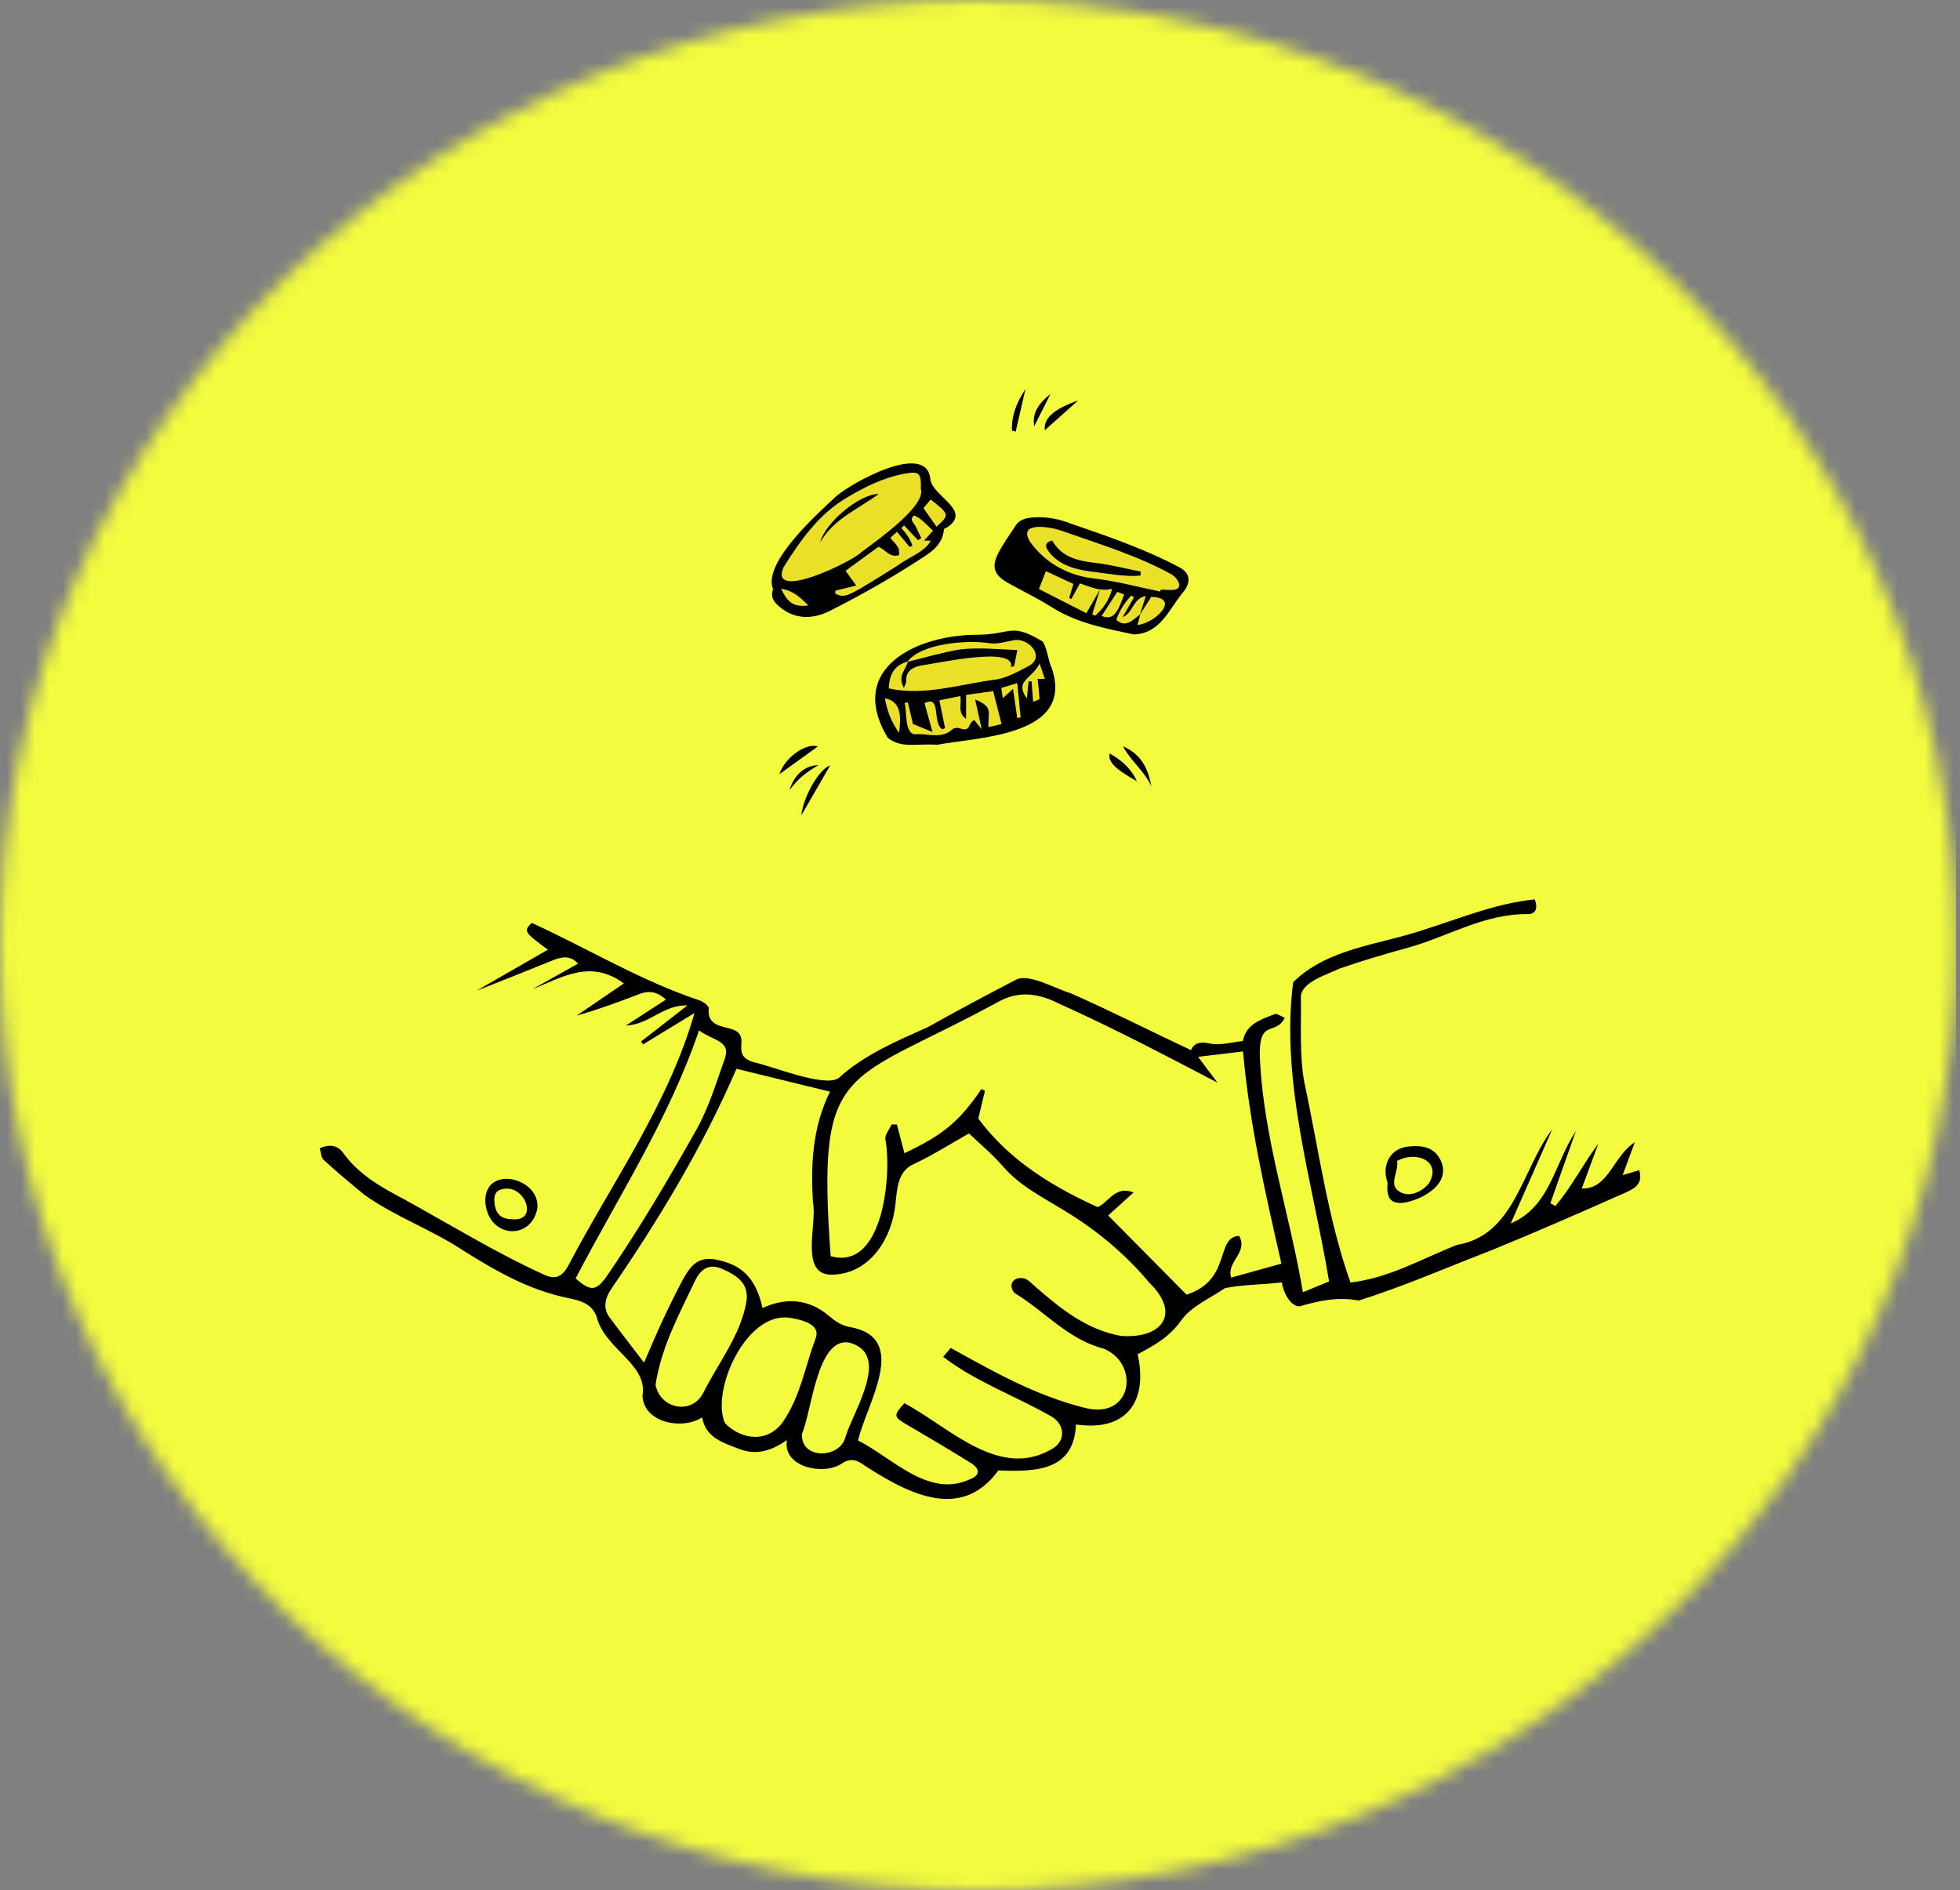 <svg width="141" height="136" viewBox="0 0 141 136" fill="none" xmlns="http://www.w3.org/2000/svg">
<rect x="0" y="0" width="141" height="136" fill="#808080" stroke="none"/>
<mask id="mask0_121_1177" style="mask-type:luminance" maskUnits="userSpaceOnUse" x="0" y="0" width="141" height="136">
<path d="M70.358 0C109.216 0 140.717 30.445 140.717 68C140.717 105.555 109.216 136 70.358 136C31.5 136 0 105.555 0 68C0 30.445 31.5 0 70.358 0Z" fill="white"/>
</mask>
<g mask="url(#mask0_121_1177)">
<path d="M0 0H140.717V136H0V0Z" fill="#F2FB3E"/>
</g>
<path d="M71.763 45.885H69.228L66.549 46.462L64.204 47.878L63.415 49.946L63.657 52.026L64.468 53.079H67.589L73.423 52.076L75.446 50.493L75.572 48.918L74.356 46.211L71.763 45.885Z" fill="#EAE028"/>
<path d="M74.356 37.589L73.04 38.59L72.865 40.421L74.169 42.56L77.001 44.056L80.485 45.108H82.715L84.17 43.497L85.173 41.975L84.52 40.947L80.66 39.318L74.356 37.589Z" fill="#EAE028"/>
<path d="M64.751 33.854C64.751 33.854 61.138 35.474 60.959 35.359C60.781 35.243 58.154 38.032 58.154 38.032L56.067 40.471L55.778 42.109L56.237 43.279L58.154 43.903L59.923 43.498L65.079 40.671L67.376 39.022L67.678 37.911L68.565 37.281L68.036 36.126L66.909 35.539L66.642 34.354L65.706 33.685L64.751 33.854Z" fill="#EAE028"/>
<path d="M38.3 71.17C39.382 70.564 40.464 69.959 41.581 69.333C41.038 68.711 40.405 68.84 39.801 69.08C37.97 69.804 36.154 70.562 34.294 71.272C35.994 70.294 37.694 69.317 39.415 68.328C37.69 67.064 37.652 66.982 38.253 66.399C42.348 68.277 46.089 70.563 50.34 71.981C50.601 72.073 51.003 72.376 50.986 72.546C50.86 73.782 51.887 73.809 52.585 74.027C54.218 74.504 52.372 75.918 54.272 76.436C55.605 76.719 59.307 78.262 60.328 77.563C62.207 75.858 64.507 74.91 66.77 73.887C68.851 72.718 70.97 71.589 73.093 70.487C74.02 70.007 75.985 71.162 77.002 71.452C79.953 72.754 82.721 74.162 85.676 75.555C85.904 75.047 86.307 74.917 87.042 75.08C87.757 75.24 88.568 74.984 89.408 74.905C89.635 73.678 90.705 73.355 91.688 72.969C91.871 72.898 92.174 73.134 92.421 73.228C91.753 74.602 90.482 73.149 90.642 76.283C90.931 81.995 92.78 87.312 93.729 92.973C94.423 92.686 94.96 92.465 95.613 92.195C94.44 85.1 92.108 77.814 93.029 70.669C95.532 68.197 99.258 67.978 102.446 66.887C105.107 66.053 107.587 64.995 110.411 64.709C110.644 65.331 110.492 65.776 109.899 65.769C106.783 65.728 104.157 67.389 101.285 68.185C99.633 68.644 97.983 69.121 96.365 69.686C95.541 70.094 93.682 70.622 93.583 71.656C93.62 73.722 93.467 75.83 93.826 77.844C94.865 82.654 95.502 87.639 97.154 92.275C99.939 91.949 102.306 90.561 104.79 89.571C108.979 88.898 109.465 84.136 111.667 81.247C110.692 83.459 109.718 85.67 108.679 88.028C111.541 86.803 111.82 83.696 113.364 81.382C112.754 83.111 112.143 84.839 111.532 86.568C111.652 86.635 111.772 86.702 111.892 86.769C113.087 85.356 113.87 83.776 114.982 82.284C114.6 83.32 114.219 84.354 113.791 85.512C115.722 85.565 116.046 83.181 117.604 82.184C117.331 82.923 117.059 83.661 116.732 84.546C117.184 84.412 117.519 84.313 117.925 84.193C118.242 85.228 117.485 85.559 116.895 85.822C113.72 87.232 110.536 88.627 107.322 89.943C104.148 91.164 100.973 92.558 97.745 93.571C96.285 93.286 94.9 93.572 93.504 93.986C92.801 94.024 92.273 92.865 92.223 92.265C90.794 92.433 89.448 92.415 88.128 92.675C87.046 93.418 85.696 93.982 84.981 94.992C84.134 96.198 83.037 96.797 81.838 97.436C82.545 100.505 81.338 103.048 77.403 102.488C77.264 105.765 74.652 105.913 71.824 105.79C69.058 109.602 65.063 107.322 61.898 105.243C61.402 104.952 61.004 104.99 60.492 105.339C59.199 106.143 56.294 105.58 56.608 103.608C55.544 104.356 54.429 104.744 53.152 104.24C51.999 103.786 50.777 103.45 50.506 101.978C49.091 102.903 46.295 102.378 46.221 100.412C46.615 98.112 43.516 97.114 42.914 94.719C42.561 93.741 41.637 93.552 40.844 93.388C38.049 92.812 35.661 91.442 33.285 89.947C31.037 88.461 28.427 87.539 26.229 85.973C25.23 85.155 24.239 84.327 23.287 83.456C23.096 83.28 23.09 82.898 23 82.613C23.704 82.308 24.322 82.365 24.755 83.043C25.872 84.539 27.425 85.419 29.038 86.266C32.388 88.108 35.65 90.123 39.138 91.709C39.868 92.056 40.404 91.937 40.871 91.077C44.041 85.035 48.044 79.535 49.965 72.882C48.73 73.636 47.495 74.391 46.259 75.145C46.213 75.074 46.166 75.002 46.12 74.931C47.148 74.132 48.174 73.334 49.453 72.339C47.676 72.281 46.735 73.722 45.029 73.782C46.093 73.092 46.958 72.532 47.905 71.918C47.216 71.285 46.632 71.278 45.992 71.522C44.519 72.083 43.04 72.633 41.487 73.071C42.593 72.316 43.697 71.563 44.88 70.756C42.488 68.99 40.456 70.312 38.3 71.17ZM68.394 96.981C71.629 98.772 74.505 100.401 78.023 101.286C81.452 102.192 82.039 98.127 79.399 97.031C76.814 96.368 75.144 94.321 72.983 93.028C72.482 92.436 72.9 91.81 73.676 91.979C73.983 92.065 74.236 92.365 74.498 92.589C76.32 94.165 78.164 95.677 80.653 96.117C83.624 96.33 84.977 94.499 82.666 92.273C80.952 90.221 78.907 88.518 76.627 87.134C75.065 86.163 73.406 85.368 72.164 83.93C71.39 83.034 70.463 82.271 69.707 81.548C68.284 82.353 67.085 83.118 65.809 83.716C64.56 84.224 64.543 85.525 64.414 86.655C64.167 89.078 62.612 91.583 60.002 91.702C57.416 91.907 58.819 88.068 58.482 86.513C58.327 83.826 58.417 81.189 59.708 78.54C57.417 77.98 55.209 77.44 52.982 76.896C50.538 82.547 47.426 87.698 43.96 92.752C43.537 93.402 43.346 94.101 43.86 94.795C44.642 95.847 45.447 96.881 46.331 98.036C47.265 95.847 48.104 93.956 49.21 91.907C49.998 90.509 50.753 90.341 52.227 90.811C53.838 91.324 54.509 92.552 54.854 94.111C56.544 93.329 58.172 93.458 59.58 94.634C60.098 95.065 60.531 95.384 61.222 95.492C65.437 96.31 62.365 100.934 61.725 103.643C64.108 104.809 66.75 107.789 69.705 106.46C70.523 106.163 70.553 105.697 69.808 105.236C68.309 104.306 66.79 103.405 65.266 102.517C64.277 101.941 64.251 101.852 65.059 100.956C68.308 102.677 71.901 106.545 75.758 104.203C76.741 103.57 76.567 102.381 75.528 101.851C72.997 100.411 70.154 99.397 67.853 97.617C68.084 97.347 68.316 97.073 68.394 96.981ZM89.141 88.917C89.822 90.113 88.18 90.822 88.576 91.92C89.754 91.592 90.891 91.276 92.183 90.916C91.011 85.769 89.891 80.897 89.421 75.647C88.371 75.774 87.369 75.894 86.19 76.037C86.667 76.671 87.056 77.19 87.582 77.892C83.542 75.785 80.117 73.975 76.15 72.193C74.772 71.496 73.403 71.275 71.979 71.99C60.721 78.157 58.73 76.174 59.756 90.377C63.56 91.467 64.158 84.46 63.698 81.987C63.62 81.684 63.978 81.268 64.136 80.905C64.266 80.905 64.394 80.905 64.524 80.907C64.693 81.55 64.86 82.194 65.063 82.97C67.719 81.715 68.955 80.785 70.598 78.358C70.684 78.396 70.77 78.435 70.857 78.473C70.698 79.133 70.541 79.795 70.378 80.477C72.289 83.05 74.971 85.045 78.97 86.851C79.787 86.478 80.237 85.269 81.548 85.799C80.92 86.365 80.336 86.892 79.72 87.448C81.645 89.394 83.472 91.242 85.36 93.149C88.638 92.085 87.397 89.001 89.141 88.917ZM50.288 74.134C48.087 80.587 44.452 86.136 41.412 91.976C42.451 92.909 42.863 92.906 43.603 91.889C45.983 88.428 48.124 84.789 50.181 81.132C51.023 79.572 51.55 77.835 52.147 76.151C52.589 74.873 51.287 74.878 50.288 74.134ZM56.793 94.809C53.681 94.364 51.133 100.035 52.145 102.377C53.249 103.548 55.244 103.931 56.392 102.2C57.589 100.393 57.926 98.314 58.65 96.36C59.159 95.212 57.466 94.918 56.793 94.809ZM47.159 99.632C47.471 101.326 49.715 101.849 50.581 100.238C51.664 98.053 53.335 96.004 53.711 93.556C53.824 92.45 53.243 91.835 51.882 91.267C50.886 90.853 50.35 91.453 50.011 92.125C48.847 94.581 47.581 96.888 47.159 99.632ZM57.69 103.164C57.606 105.052 60.433 104.937 60.813 103.411C61.392 101.484 64.156 97.406 61.085 96.594C58.772 96.204 58.409 101.509 57.69 103.164Z" fill="black"/>
<path d="M99.823 85.101C99.361 83.828 100.009 82.558 101.429 82.479C102.326 82.405 103.155 82.53 103.621 83.445C104.437 85.105 102.488 86.218 101.152 86.507C100.064 86.694 99.711 86.24 99.823 85.101ZM100.499 83.529C100.659 84.312 99.8 85.252 100.732 85.768C101.42 86.15 102.292 85.754 102.796 85.132C103.744 83.55 101.89 82.76 100.499 83.529Z" fill="black"/>
<path d="M34.912 86.473C34.828 83.752 38.895 84.719 38.656 86.943C38.213 89.287 35.114 89.1 34.912 86.473ZM36.841 87.72C38.675 87.901 37.876 85.531 36.497 85.517C35.988 85.515 35.554 85.675 35.563 86.31C35.577 87.267 35.991 87.722 36.841 87.72Z" fill="black"/>
<path d="M67.421 53.583C65.909 53.477 64.871 53.873 63.867 53.086C60.829 48.046 66.04 45.624 70.424 45.67C72.795 45.626 72.705 44.777 75.008 46.154C75.352 46.676 75.382 47.472 75.655 48.055C77.341 52.957 70.413 53.023 67.421 53.583ZM65.307 47.59C64.397 47.843 63.968 48.456 63.937 49.531C66.52 50.101 69.147 49.201 71.719 48.881C72.507 48.732 73.257 48.308 73.985 47.929C75.211 47.282 74.069 45.953 73.043 46.046C72.402 46.143 71.724 46.385 71.118 46.269C69.565 46.029 66.232 46.289 65.273 47.622L65.307 47.59ZM69.5 49.998C69.5 50.544 69.5 51.098 69.5 51.723C68.845 51.263 69.202 50.647 69.081 50.078C68.604 50.177 68.126 50.275 67.578 50.388C67.721 51.087 67.854 51.737 67.987 52.389C67.924 52.417 67.861 52.446 67.796 52.474C67.033 52.041 67.749 49.96 66.51 50.591C66.693 51.257 66.871 51.897 67.082 52.666C66.57 52.456 66.175 52.293 65.675 52.087C65.57 51.646 65.44 51.09 65.309 50.533C65.232 50.547 65.156 50.561 65.079 50.575C65.254 51.164 65.057 52.719 65.792 52.833C66.701 52.73 67.691 53.226 68.521 52.47C68.627 52.373 68.881 52.336 69.017 52.392C69.881 52.713 69.598 52.004 70.094 51.806C70.234 51.981 70.363 52.143 70.623 52.467C70.45 51.684 70.324 51.111 70.151 50.325C71.426 50.868 71.1 51.128 71.101 52.312C71.383 52.247 71.689 52.179 72.052 52.097C71.834 51.246 71.647 50.513 71.447 49.724C70.743 49.824 70.158 49.905 69.5 49.998ZM74.789 47.745C74.199 48.885 72.959 48.972 73.871 50.252C73.913 49.83 73.955 49.422 73.996 49.015C74.068 49.018 74.139 49.022 74.211 49.025C74.246 49.497 74.282 49.968 74.322 50.494C74.532 50.398 74.779 50.334 74.776 50.28C74.758 49.798 74.694 49.318 74.645 48.841C74.826 48.841 74.964 48.841 75.164 48.841C75.042 48.481 74.934 48.166 74.789 47.745ZM63.657 50.241C63.813 51.126 64.104 51.911 64.671 52.726C64.916 51.161 64.606 50.421 63.657 50.241ZM73.182 49.149C72.763 49.275 72.406 49.382 72.029 49.497C72.07 49.77 72.105 50 72.14 50.231C72.373 50.02 72.586 49.827 72.876 49.562C72.992 50.36 73.085 51.008 73.179 51.656C73.26 51.644 73.342 51.633 73.423 51.623C73.348 50.847 73.272 50.071 73.182 49.149Z" fill="black"/>
<path d="M81.542 45.644C79.556 45.217 77.494 44.843 75.666 43.688C74.67 43.058 73.602 42.544 72.57 41.972C71.615 41.442 71.264 40.888 71.796 39.836C72.151 39.133 72.627 38.49 73.057 37.824C73.366 37.347 73.87 37.257 74.373 37.224C75.303 37.163 76.191 37.34 77.068 37.683C79.699 38.589 82.338 39.493 84.807 40.795C85.68 41.242 85.694 41.941 85.043 42.694C84.054 43.921 83.436 45.601 81.542 45.644ZM82.006 44.217C82.132 43.817 82.258 43.415 82.426 42.875C81.472 43.075 81.526 44.094 80.76 44.404C81.062 43.875 81.32 43.424 81.579 42.971C81.512 42.931 81.445 42.889 81.377 42.849C80.913 43.351 80.543 43.917 80.306 44.584C80.963 45.247 81.556 44.543 82.039 44.187C81.976 44.418 81.912 44.65 81.826 44.961C83.019 44.886 85.021 43.008 82.819 42.941C82.531 43.392 82.269 43.804 82.006 44.217ZM79.133 42.419C78.946 43.011 78.758 43.602 78.571 44.195C78.643 44.231 78.713 44.265 78.784 44.301C79.324 43.815 79.766 43.26 80.004 42.369C79.117 42.564 78.468 42.232 77.687 41.972C77.44 42.425 77.257 42.761 77.072 43.097C77.021 43.071 76.971 43.045 76.919 43.021C77.017 42.694 77.115 42.365 77.219 42.011C76.568 41.709 75.939 41.416 75.241 41.093C75.066 41.539 74.913 41.934 74.739 42.381C75.941 42.992 77.051 43.557 78.151 44.117C78.523 43.475 78.828 42.947 79.133 42.419ZM83.466 42.561C83.475 42.519 83.484 42.476 83.492 42.435C83.867 42.378 84.818 42.634 84.831 42.111C84.857 41.861 84.531 41.461 84.262 41.315C81.765 39.946 79.017 39.123 76.342 38.177C75.573 37.908 73.166 37.474 74.105 38.987C75.199 40.513 76.87 41.436 78.756 41.626C80.34 41.812 81.896 42.238 83.466 42.561ZM80.872 42.772C80.695 42.705 80.516 42.638 80.376 42.585C79.979 43.197 79.613 43.755 79.249 44.317C80.007 44.6 80.332 44.297 80.872 42.772Z" fill="black"/>
<path d="M55.614 42.398C54.834 40.495 58.81 36.965 60.145 35.714C61.211 34.763 66.712 31.685 66.93 34.502C67.108 35.718 69.907 36.704 68.181 37.915C68.084 37.976 67.909 38.032 67.903 38.1C67.805 39.315 66.786 39.851 65.982 40.37C63.961 41.673 61.858 42.861 59.71 43.946C58.543 44.536 57.233 44.619 56.1 43.672C55.724 43.357 55.392 43.007 55.614 42.398ZM66.246 35.187C66.276 34.001 66.124 33.881 65.021 34.091C63.507 34.378 62.151 35.064 60.855 35.843C58.864 37.04 57.564 38.901 56.36 40.824C55.297 43.337 61.382 40.371 61.964 39.727C62.931 38.995 66.62 36.44 66.246 35.187ZM67.113 38.183C66.76 37.847 66.132 37.164 65.744 37.092C65.376 37.4 65.78 37.65 65.899 37.922C66.017 38.189 66.15 38.45 66.277 38.715C66.199 38.766 66.119 38.816 66.04 38.868C65.706 38.513 65.371 38.158 65.039 37.803C64.973 37.866 64.906 37.928 64.84 37.99C65.184 38.37 65.479 38.771 65.64 39.262C65.573 39.292 65.506 39.322 65.44 39.352C65.141 38.996 64.841 38.639 64.523 38.259C64.341 38.425 64.191 38.562 64.043 38.699C64.703 39.432 64.703 39.432 64.676 39.938C64.001 40.162 63.651 39.494 63.194 39.342C62.371 39.942 61.609 40.498 60.828 41.068C61.078 41.411 61.321 41.747 61.596 42.126C61.008 42.271 60.559 42.383 60.109 42.493C60.098 42.557 60.088 42.623 60.076 42.687C60.702 43.13 61.298 42.637 61.872 42.356C62.794 41.813 63.698 41.238 64.606 40.669C65.319 40.114 66.566 39.699 66.953 38.898C66.772 38.898 66.668 38.898 66.482 38.898C66.718 38.632 66.909 38.416 67.113 38.183ZM67.372 37.893C68.319 37.03 68.315 37.012 66.949 35.937C66.772 36.15 66.595 36.364 66.433 36.559C66.772 37.04 67.06 37.452 67.372 37.893ZM56.197 42.36C56.683 43.423 57.157 43.693 58.156 43.554C57.604 43.037 57.115 42.5 56.197 42.36Z" fill="black"/>
<path d="M56.067 55.703C56.457 54.505 57.967 53.426 58.832 53.705C57.919 54.365 56.968 55.052 56.067 55.703Z" fill="black"/>
<path d="M57.646 58.665C57.781 57.309 58.944 55.31 59.719 55.073C59.032 56.261 58.323 57.489 57.646 58.665Z" fill="black"/>
<path d="M80.785 53.695C81.969 54.215 82.567 55.099 82.826 56.569C82.334 55.484 81.335 54.741 80.785 53.695Z" fill="black"/>
<path d="M81.784 56.207C80.196 55.314 79.7 54.804 79.825 54.208C80.688 54.701 81.389 55.305 81.784 56.207Z" fill="black"/>
<path d="M75.161 30.955C75.055 30.12 75.779 29.437 77.56 28.814C76.73 29.555 75.951 30.249 75.161 30.955Z" fill="black"/>
<path d="M72.803 30.981C72.745 29.875 73.166 28.91 73.769 28C73.535 29.019 73.3 30.038 73.066 31.056C72.979 31.032 72.892 31.006 72.803 30.981Z" fill="black"/>
<path d="M74.399 30.669C74.232 29.633 74.781 28.99 75.57 28.343C75.142 29.193 74.771 29.93 74.399 30.669Z" fill="black"/>
<path d="M58.869 55.053C57.906 55.634 57.467 55.974 56.795 56.843C57.144 55.733 57.887 55.08 58.869 55.053Z" fill="black"/>
<path d="M65.276 47.621C66.528 47.315 67.766 46.944 69.034 46.729C70.474 46.561 71.663 46.719 73.189 46.764C73.105 47.181 73.029 47.556 72.953 47.934C72.876 47.95 72.799 47.967 72.722 47.982C73.103 46.425 67.17 47.781 66.277 47.878C65.683 47.987 65.132 48.268 65.186 49.053C65.193 49.155 65.111 49.264 65.023 49.493C64.52 48.567 65.224 48.147 65.307 47.588L65.276 47.621Z" fill="black"/>
<path d="M82.049 41.411C80.858 41.517 79.671 41.253 78.49 41.124C77.332 40.959 76.215 40.69 75.446 39.685C75.169 39.324 75.145 39.045 75.692 38.884C76.368 40.101 77.551 40.353 78.833 40.504C79.917 40.633 80.985 40.911 82.059 41.123C82.056 41.22 82.052 41.316 82.049 41.411Z" fill="black"/>
<path d="M63.215 35.54C61.736 36.633 59.966 37.325 59 39.024C59.375 37.565 61.869 35.523 63.215 35.54Z" fill="black"/>
</svg>
